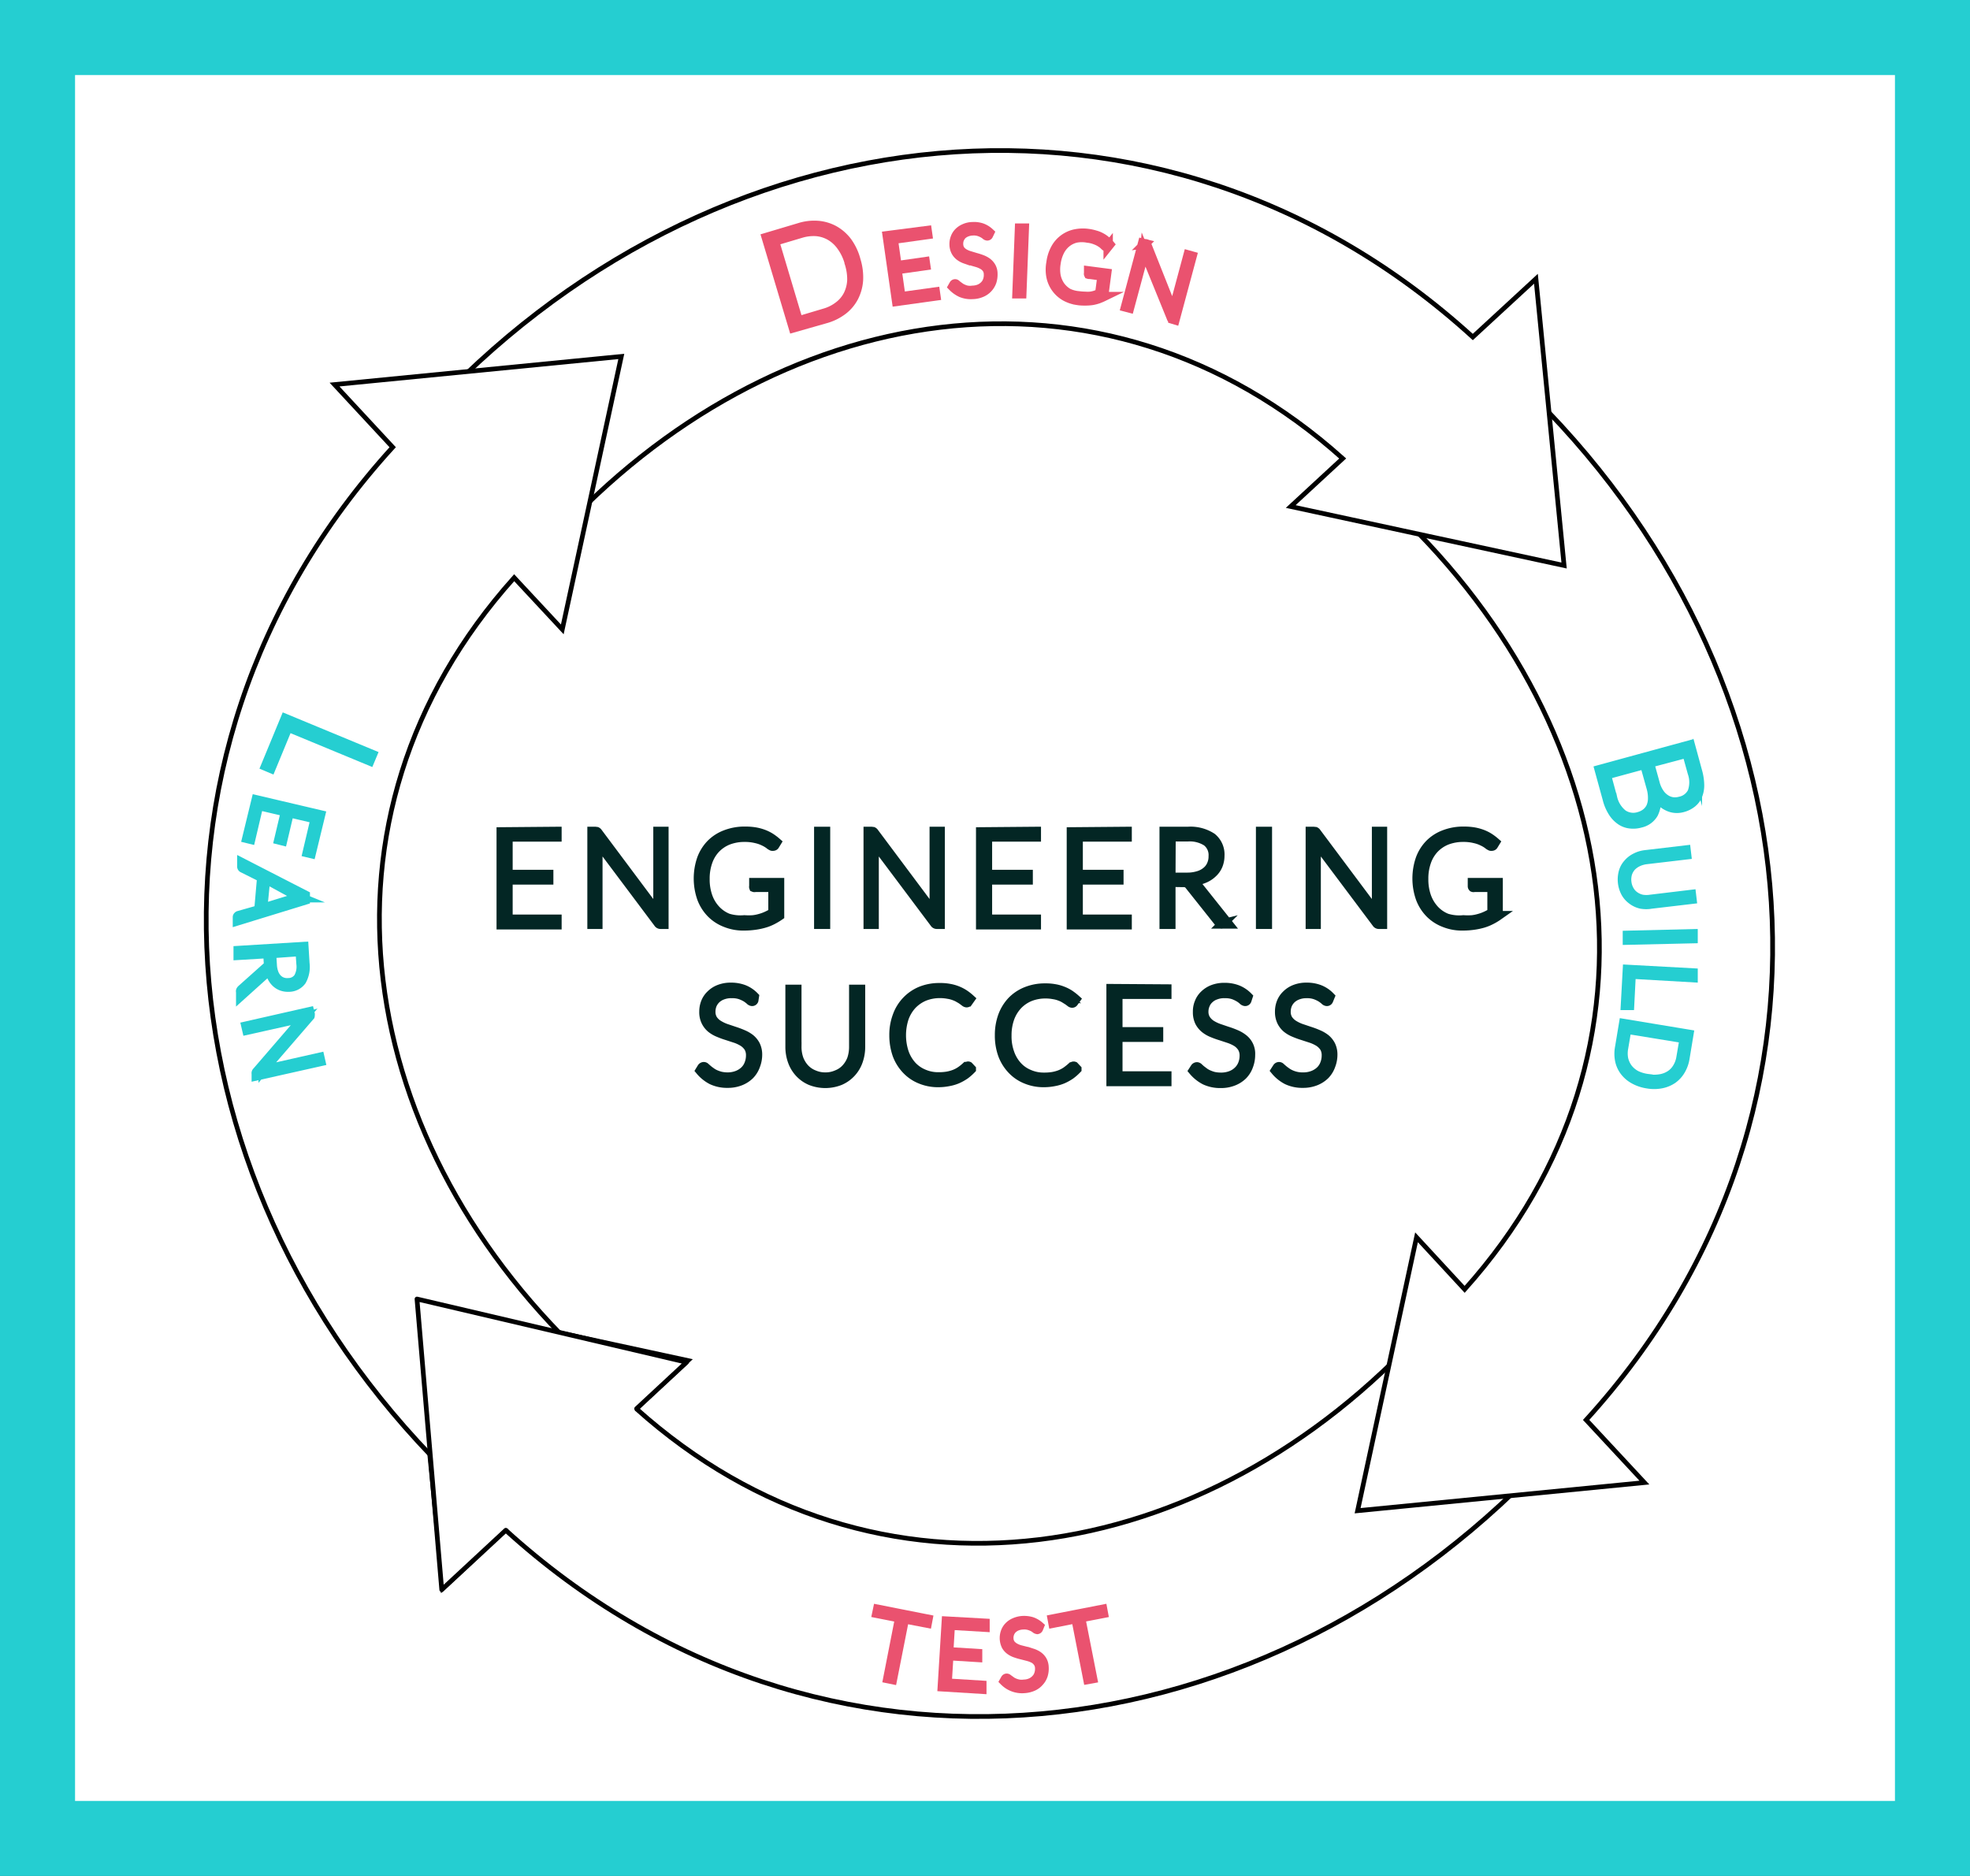 <svg xmlns="http://www.w3.org/2000/svg" viewBox="0 0 210 200"><rect x="0" y="0" width="210" height="200" fill="#333333" stroke="none"/><defs><style>.cls-1,.cls-3,.cls-4{fill:#fff;}.cls-2{fill:#25ced1;}.cls-3,.cls-4{stroke:#000;stroke-width:0.5px;}.cls-3,.cls-5,.cls-6,.cls-7{stroke-miterlimit:10;}.cls-4{stroke-linecap:round;stroke-linejoin:round;}.cls-5,.cls-6,.cls-7{fill:none;}.cls-5{stroke:#ea526f;}.cls-6{stroke:#25ced1;}.cls-7{stroke:#032624;}</style></defs><g id="ENG._SUCCESS" data-name="ENG. SUCCESS"><rect class="cls-1" x="4" y="4" width="202" height="192"/><path class="cls-2" d="M202,8V192H8V8H202m8-8H0V200H210V0Z"/></g><g id="Layer_22" data-name="Layer 22"><path class="cls-3" d="M44.21,138.75l3,30.58,6.68-6.21c33.37,30.35,81.53,24.75,111.92-8.6l-14-12.77c-23.25,25.51-58.36,31.4-84,8.42l5.52-5.12Z"/><path class="cls-3" d="M144.72,161.06l30.57-3-6.21-6.68c30.35-33.37,24.75-81.53-8.6-111.92l-12.77,14c25.51,23.25,31.4,58.36,8.42,84L151,131.91Z"/><path class="cls-3" d="M166.73,60.29l-3-30.57L157,35.93C123.68,5.58,75.52,11.18,45.13,44.53l14,12.77c23.25-25.52,58.36-31.4,84-8.42L137.59,54Z"/><path class="cls-3" d="M66.23,38,35.66,41l6.2,6.68C11.51,81,17.12,129.2,50.47,159.59l12.76-14c-25.51-23.25-31.4-58.36-8.42-84l5.13,5.51Z"/><polyline class="cls-4" points="53.92 163.14 47.09 169.48 44.45 138.49 73.19 145.23 67.86 150.18"/><path class="cls-5" d="M98.92,172.63l-.08.42-2.43-.47-1.28,6.48-.49-.1,1.27-6.48L93.47,172l.09-.43Z"/><path class="cls-5" d="M105,173.06l0,.42-3.7-.22-.17,2.84,3.08.19,0,.41-3.07-.19-.18,2.93,3.7.23,0,.42-4.21-.26.43-7Z"/><path class="cls-5" d="M110.7,173.62a.17.17,0,0,1-.12.1.38.38,0,0,1-.18-.08,1.62,1.62,0,0,0-.29-.19,2.51,2.51,0,0,0-.45-.17,1.84,1.84,0,0,0-.65-.05,1.88,1.88,0,0,0-.66.15,1.52,1.52,0,0,0-.47.33,1.27,1.27,0,0,0-.27.46,1.36,1.36,0,0,0-.07.53,1.11,1.11,0,0,0,.19.58,1.53,1.53,0,0,0,.43.37,2.52,2.52,0,0,0,.58.24l.67.17.66.2a2.32,2.32,0,0,1,.59.29,1.57,1.57,0,0,1,.43.46,1.52,1.52,0,0,1,.2.71,2.39,2.39,0,0,1-.09.85,1.88,1.88,0,0,1-.4.7,1.92,1.92,0,0,1-.67.51,2.65,2.65,0,0,1-.94.23,2.67,2.67,0,0,1-2.14-.78l.13-.23a.16.16,0,0,1,.13-.08.19.19,0,0,1,.12.05l.18.13a1.8,1.8,0,0,0,.25.18,2.53,2.53,0,0,0,.33.16,2.32,2.32,0,0,0,.44.12,1.9,1.9,0,0,0,.54,0,1.87,1.87,0,0,0,.74-.17,1.62,1.62,0,0,0,.53-.39,1.32,1.32,0,0,0,.31-.54,1.74,1.74,0,0,0,.08-.65,1.07,1.07,0,0,0-.2-.6,1.28,1.28,0,0,0-.42-.38,3.15,3.15,0,0,0-.59-.23l-.66-.17a6.36,6.36,0,0,1-.66-.19,2.16,2.16,0,0,1-.59-.29,1.52,1.52,0,0,1-.44-.47,1.88,1.88,0,0,1-.11-1.43,1.62,1.62,0,0,1,.35-.61,1.84,1.84,0,0,1,.61-.44,2.53,2.53,0,0,1,.86-.22,2.9,2.9,0,0,1,1,.11,2.45,2.45,0,0,1,.82.48Z"/><path class="cls-5" d="M117.54,171.57l.08.43-2.43.47,1.28,6.49-.5.09-1.27-6.48-2.45.48-.08-.43Z"/><path class="cls-6" d="M30.7,77.51l-1.82,4.41-.57-.24,2.1-5.08,9.29,3.85-.28.67Z"/><path class="cls-6" d="M33.17,91l-.42-.1.85-3.61-2.77-.65-.71,3-.4-.1.71-3-2.86-.67-.85,3.61-.41-.1,1-4.11,6.86,1.61Z"/><path class="cls-6" d="M25.31,98.17l0-.39a.14.14,0,0,1,.05-.11.17.17,0,0,1,.1-.06L27.6,97l.3-3.45-2-1a.18.18,0,0,1-.12-.2l0-.38,6.76,3.47,0,.51Zm3-4.47L28,96.84l3.67-1.13.19,0,.24,0-.22-.09-.19-.08Z"/><path class="cls-6" d="M28.56,101.66l-3.17.19,0-.51,7-.43.11,1.8a3,3,0,0,1-.35,1.84,1.67,1.67,0,0,1-1.35.69,2,2,0,0,1-.74-.1,1.79,1.79,0,0,1-.61-.36,2,2,0,0,1-.45-.6,2.82,2.82,0,0,1-.26-.82,1,1,0,0,1-.19.23l-2.89,2.6,0-.44a.22.22,0,0,1,0-.14.47.47,0,0,1,.09-.12l2.71-2.42a.62.62,0,0,0,.15-.19.92.92,0,0,0,0-.31Zm.38,0,.08,1.22a2.85,2.85,0,0,0,.16.83,1.73,1.73,0,0,0,.36.61,1.39,1.39,0,0,0,.53.36,1.43,1.43,0,0,0,.66.09,1.29,1.29,0,0,0,1.09-.56,2.37,2.37,0,0,0,.27-1.45L32,101.44Z"/><path class="cls-6" d="M33.05,108.21a.19.19,0,0,1,0,.1l-5,5.79a1.72,1.72,0,0,1,.28-.08l5.76-1.3.1.44-6.87,1.54,0-.23a.21.21,0,0,1,.06-.21l5-5.8-.28.08-5.78,1.29-.1-.43L33,107.86l.06.24A.2.2,0,0,1,33.05,108.21Z"/><path class="cls-5" d="M91.24,27.75a6.13,6.13,0,0,1,.27,2.11,4.62,4.62,0,0,1-.49,1.8,4.17,4.17,0,0,1-1.16,1.39,5.42,5.42,0,0,1-1.78.9l-3.51,1-2.88-9.63,3.52-1.05a5.24,5.24,0,0,1,2-.23,4.31,4.31,0,0,1,1.74.53,4.53,4.53,0,0,1,1.39,1.24A5.91,5.91,0,0,1,91.24,27.75Zm-.72.21a5.44,5.44,0,0,0-.82-1.71,3.83,3.83,0,0,0-1.18-1.1,3.58,3.58,0,0,0-1.47-.47,4.65,4.65,0,0,0-1.67.19l-2.82.84,2.54,8.51,2.82-.84a4.42,4.42,0,0,0,1.5-.76,3.41,3.41,0,0,0,1-1.2,3.91,3.91,0,0,0,.39-1.57A5.69,5.69,0,0,0,90.52,28Z"/><path class="cls-5" d="M98.83,24.58l.06.42-3.67.51.4,2.82,3-.43.06.41-3.06.43.41,2.9,3.67-.51.06.42-4.18.58-1-7Z"/><path class="cls-5" d="M105.37,25.06a.14.14,0,0,1-.13.09.31.31,0,0,1-.17-.09,1.91,1.91,0,0,0-.28-.19,2.43,2.43,0,0,0-.45-.19,1.83,1.83,0,0,0-.65-.07,1.94,1.94,0,0,0-.67.14,1.47,1.47,0,0,0-.48.31,1.53,1.53,0,0,0-.28.45,1.37,1.37,0,0,0-.08.53,1.17,1.17,0,0,0,.17.59,1.4,1.4,0,0,0,.42.38,2.36,2.36,0,0,0,.58.25l.66.2c.22.06.44.13.65.21a2.46,2.46,0,0,1,.58.31,1.62,1.62,0,0,1,.42.48,1.49,1.49,0,0,1,.18.71,2.55,2.55,0,0,1-.11.84,2,2,0,0,1-.42.7,1.94,1.94,0,0,1-.69.48,2.5,2.5,0,0,1-.94.2,2.68,2.68,0,0,1-1.21-.19,3.06,3.06,0,0,1-.91-.64l.13-.23a.15.15,0,0,1,.25,0l.18.14.25.18a1.69,1.69,0,0,0,.33.17,1.56,1.56,0,0,0,.43.13,1.86,1.86,0,0,0,.54,0,2.07,2.07,0,0,0,.74-.15,1.67,1.67,0,0,0,.54-.37,1.36,1.36,0,0,0,.33-.54,1.68,1.68,0,0,0,.09-.64,1.1,1.1,0,0,0-.17-.61,1.31,1.31,0,0,0-.42-.39,3,3,0,0,0-.57-.25l-.66-.19-.66-.2a2.14,2.14,0,0,1-.58-.31,1.54,1.54,0,0,1-.42-.49,1.63,1.63,0,0,1-.18-.75,1.77,1.77,0,0,1,.11-.68,1.63,1.63,0,0,1,.37-.6,1.88,1.88,0,0,1,.62-.42,2.13,2.13,0,0,1,.86-.19,2.59,2.59,0,0,1,1,.13,2.45,2.45,0,0,1,.82.51Z"/><path class="cls-5" d="M108.92,31.32l-.51,0,.27-7,.51,0Z"/><path class="cls-5" d="M115,31.54a5.42,5.42,0,0,0,.66.05,3.4,3.4,0,0,0,.57,0,2.89,2.89,0,0,0,.51-.11l.49-.18.25-1.88-1.34-.18a.15.15,0,0,1-.09,0,.1.1,0,0,1,0-.09l0-.27,1.92.25-.33,2.49a6.14,6.14,0,0,1-.59.25,4.15,4.15,0,0,1-.63.16,5.27,5.27,0,0,1-.71.05c-.25,0-.52,0-.82-.05a3.78,3.78,0,0,1-1.34-.44,3.14,3.14,0,0,1-1.51-2.09,3.93,3.93,0,0,1,0-1.5,4.14,4.14,0,0,1,.44-1.43,3.12,3.12,0,0,1,2.05-1.61,4.07,4.07,0,0,1,1.49-.06,4.52,4.52,0,0,1,.72.16,2.59,2.59,0,0,1,.61.24,2.66,2.66,0,0,1,.51.34,2.83,2.83,0,0,1,.43.42l-.16.2a.16.16,0,0,1-.13.06.2.2,0,0,1-.08,0,1,1,0,0,1-.2-.16,1.85,1.85,0,0,0-.35-.28,2.73,2.73,0,0,0-.57-.29,3.09,3.09,0,0,0-.86-.21,3.23,3.23,0,0,0-1.25,0,2.55,2.55,0,0,0-1,.49,2.74,2.74,0,0,0-.73.91,4.09,4.09,0,0,0-.39,1.28,4,4,0,0,0,0,1.35,2.92,2.92,0,0,0,.46,1.08,2.73,2.73,0,0,0,.83.75A3.24,3.24,0,0,0,115,31.54Z"/><path class="cls-5" d="M122.18,26a.23.23,0,0,1,.06.09l2.81,7.08a2.46,2.46,0,0,1,.07-.29l1.53-5.7.43.12-1.83,6.8-.23-.07a.18.18,0,0,1-.15-.14L122,26.84a1.27,1.27,0,0,1-.06.28l-1.54,5.72-.42-.11,1.82-6.8.25.06A.31.31,0,0,1,122.18,26Z"/><path class="cls-6" d="M170.48,82.06l9.7-2.65.76,2.79a5.76,5.76,0,0,1,.23,1.48,2.9,2.9,0,0,1-.21,1.14,2,2,0,0,1-.62.8,2.69,2.69,0,0,1-1,.48,2.22,2.22,0,0,1-.77.07,2.11,2.11,0,0,1-.77-.21,2.56,2.56,0,0,1-.69-.47,3.09,3.09,0,0,1-.57-.75,3.32,3.32,0,0,1-.28,2,2.12,2.12,0,0,1-1.39,1,2.78,2.78,0,0,1-1.17.08,2.19,2.19,0,0,1-1-.41,3,3,0,0,1-.8-.88,4.7,4.7,0,0,1-.56-1.34Zm4.84-.57-4.09,1.11.66,2.44A3.13,3.13,0,0,0,173,86.82a2,2,0,0,0,1.74.23,2.09,2.09,0,0,0,.77-.4A1.75,1.75,0,0,0,176,86a2.36,2.36,0,0,0,.17-.92,3.88,3.88,0,0,0-.16-1.12Zm.51-.14.58,2.1a3.4,3.4,0,0,0,.48,1.1,2.21,2.21,0,0,0,.67.66,1.8,1.8,0,0,0,.76.28,2,2,0,0,0,.77-.06,1.86,1.86,0,0,0,1.31-1,3.09,3.09,0,0,0,0-2.05l-.58-2.09Z"/><path class="cls-6" d="M173.41,94.05a2.23,2.23,0,0,0,.29.88,1.82,1.82,0,0,0,.56.61,2.11,2.11,0,0,0,.78.34,2.88,2.88,0,0,0,.93,0l4.33-.52.06.51-4.33.51a3.1,3.1,0,0,1-1.1,0,2.48,2.48,0,0,1-.93-.43,2.4,2.4,0,0,1-.69-.76,3,3,0,0,1-.26-2.21,2.19,2.19,0,0,1,.49-.9,2.53,2.53,0,0,1,.81-.63,3,3,0,0,1,1.06-.32l4.32-.51.06.51-4.32.51a2.87,2.87,0,0,0-.89.26,2.35,2.35,0,0,0-.69.5,2.09,2.09,0,0,0-.41.73A2.35,2.35,0,0,0,173.41,94.05Z"/><path class="cls-6" d="M173.48,100.23l0-.51,7-.17v.52Z"/><path class="cls-6" d="M173.88,103.85l-.17,3.34-.44,0,.21-3.84,7,.38,0,.5Z"/><path class="cls-6" d="M175.59,115.54a4.19,4.19,0,0,1-1.41-.48,3.15,3.15,0,0,1-1-.86,2.84,2.84,0,0,1-.52-1.16,3.59,3.59,0,0,1,0-1.39l.42-2.53,6.95,1.15-.42,2.54a3.65,3.65,0,0,1-.47,1.31,3,3,0,0,1-.86.93,3.25,3.25,0,0,1-1.21.49A4.09,4.09,0,0,1,175.59,115.54Zm.08-.52a4,4,0,0,0,1.33,0,2.76,2.76,0,0,0,1.06-.41,2.4,2.4,0,0,0,.74-.78,3,3,0,0,0,.4-1.11l.34-2-6.13-1-.34,2a3.11,3.11,0,0,0,0,1.18,2.68,2.68,0,0,0,.46,1,2.73,2.73,0,0,0,.87.73A4,4,0,0,0,175.67,115Z"/></g><g id="Layer_23" data-name="Layer 23"><path class="cls-7" d="M59.37,88.64v.59H54.15v4h4.34v.58H54.15V98h5.22v.59H53.43v-9.9Z"/><path class="cls-7" d="M63.61,88.66a.3.3,0,0,1,.12.11l6.41,8.58c0-.14,0-.27,0-.4V88.64h.63v9.9h-.34a.28.28,0,0,1-.26-.14l-6.44-8.59c0,.14,0,.27,0,.4v8.33h-.62v-9.9h.35Z"/><path class="cls-7" d="M79.35,98.07a6.69,6.69,0,0,0,.93,0,4.48,4.48,0,0,0,.78-.16,4.55,4.55,0,0,0,.68-.25c.22-.1.44-.22.66-.34V94.6H80.49a.17.17,0,0,1-.13,0,.16.16,0,0,1,0-.11v-.39h2.74v3.52a6.8,6.8,0,0,1-.77.46,4.67,4.67,0,0,1-.86.34,6.91,6.91,0,0,1-1,.21,8.31,8.31,0,0,1-1.15.08,5,5,0,0,1-2-.37,4.33,4.33,0,0,1-1.52-1,4.54,4.54,0,0,1-1-1.6,6.39,6.39,0,0,1,0-4.17,4.46,4.46,0,0,1,1-1.59,4.36,4.36,0,0,1,1.57-1,5.6,5.6,0,0,1,2.06-.36,6.72,6.72,0,0,1,1,.07,4.94,4.94,0,0,1,.9.23,4.2,4.2,0,0,1,.77.37,5.48,5.48,0,0,1,.68.51l-.19.31a.19.19,0,0,1-.17.1.27.27,0,0,1-.12,0,1.15,1.15,0,0,1-.3-.19,3.21,3.21,0,0,0-.54-.32,3.64,3.64,0,0,0-.85-.3,5,5,0,0,0-1.24-.14,4.83,4.83,0,0,0-1.75.31,3.78,3.78,0,0,0-1.32.88,3.87,3.87,0,0,0-.85,1.4,5.42,5.42,0,0,0-.3,1.86,5.49,5.49,0,0,0,.3,1.88,4,4,0,0,0,.85,1.41,3.59,3.59,0,0,0,1.3.89A4.53,4.53,0,0,0,79.35,98.07Z"/><path class="cls-7" d="M88,98.54h-.72v-9.9H88Z"/><path class="cls-7" d="M93.06,88.66a.3.3,0,0,1,.12.11l6.41,8.58c0-.14,0-.27,0-.4V88.64h.63v9.9h-.34a.28.28,0,0,1-.26-.14l-6.44-8.59c0,.14,0,.27,0,.4v8.33h-.63v-9.9h.35Z"/><path class="cls-7" d="M110.47,88.64v.59h-5.21v4h4.34v.58h-4.34V98h5.21v.59h-5.93v-9.9Z"/><path class="cls-7" d="M120.15,88.64v.59h-5.22v4h4.34v.58h-4.34V98h5.22v.59h-5.94v-9.9Z"/><path class="cls-7" d="M124.81,94.06v4.48h-.71v-9.9h2.52a4.16,4.16,0,0,1,2.57.66,2.32,2.32,0,0,1,.84,1.94,2.68,2.68,0,0,1-.19,1,2.33,2.33,0,0,1-.57.82,2.87,2.87,0,0,1-.88.58,4.18,4.18,0,0,1-1.17.3,1.13,1.13,0,0,1,.3.28l3.41,4.28h-.62a.42.42,0,0,1-.2,0,.48.48,0,0,1-.15-.14l-3.18-4a.61.61,0,0,0-.25-.21.91.91,0,0,0-.42-.07Zm0-.53h1.72a3.92,3.92,0,0,0,1.18-.16,2.36,2.36,0,0,0,.88-.45,1.82,1.82,0,0,0,.55-.71,2.12,2.12,0,0,0,.19-.93,1.81,1.81,0,0,0-.69-1.56,3.38,3.38,0,0,0-2-.51h-1.81Z"/><path class="cls-7" d="M135.1,98.54h-.72v-9.9h.72Z"/><path class="cls-7" d="M140.21,88.66a.3.3,0,0,1,.12.11l6.41,8.58c0-.14,0-.27,0-.4V88.64h.63v9.9H147a.28.28,0,0,1-.26-.14l-6.44-8.59c0,.14,0,.27,0,.4v8.33h-.62v-9.9h.35Z"/><path class="cls-7" d="M156,98.07a6.69,6.69,0,0,0,.93,0,4.48,4.48,0,0,0,.78-.16,4.55,4.55,0,0,0,.68-.25c.22-.1.44-.22.66-.34V94.6h-1.91a.17.17,0,0,1-.13,0,.16.16,0,0,1-.05-.11v-.39h2.74v3.52a6,6,0,0,1-.77.46,4.86,4.86,0,0,1-.85.34,7.06,7.06,0,0,1-1,.21,8.2,8.2,0,0,1-1.15.08,5,5,0,0,1-2-.37,4.33,4.33,0,0,1-1.52-1,4.54,4.54,0,0,1-1-1.6,6.39,6.39,0,0,1,0-4.17,4.46,4.46,0,0,1,1-1.59,4.36,4.36,0,0,1,1.57-1,5.6,5.6,0,0,1,2.06-.36,6.63,6.63,0,0,1,1,.07,4.94,4.94,0,0,1,.9.23,4.2,4.2,0,0,1,.77.37,5.48,5.48,0,0,1,.68.51l-.19.31a.19.19,0,0,1-.17.1.27.27,0,0,1-.12,0,1.15,1.15,0,0,1-.3-.19,3.21,3.21,0,0,0-.54-.32,3.64,3.64,0,0,0-.85-.3,4.93,4.93,0,0,0-1.24-.14,4.83,4.83,0,0,0-1.75.31,3.78,3.78,0,0,0-1.32.88,3.87,3.87,0,0,0-.85,1.4,5.42,5.42,0,0,0-.3,1.86,5.49,5.49,0,0,0,.3,1.88,4.12,4.12,0,0,0,.85,1.41,3.59,3.59,0,0,0,1.3.89A4.53,4.53,0,0,0,156,98.07Z"/><path class="cls-7" d="M80.35,106.64a.19.19,0,0,1-.18.12.36.36,0,0,1-.23-.13,4,4,0,0,0-.39-.29,3.62,3.62,0,0,0-.62-.29,2.66,2.66,0,0,0-.91-.13,2.56,2.56,0,0,0-1,.16,2,2,0,0,0-.69.42,1.85,1.85,0,0,0-.42.61,2,2,0,0,0-.14.74,1.53,1.53,0,0,0,.21.83,1.91,1.91,0,0,0,.57.56,4.15,4.15,0,0,0,.79.39l.92.31c.31.1.61.21.91.34a3.48,3.48,0,0,1,.8.46,2.21,2.21,0,0,1,.56.69,2.26,2.26,0,0,1,.22,1,3.2,3.2,0,0,1-.22,1.17,2.69,2.69,0,0,1-.62,1,3,3,0,0,1-1,.64,3.54,3.54,0,0,1-1.35.24,3.79,3.79,0,0,1-1.68-.35,4,4,0,0,1-1.24-1l.19-.31a.26.26,0,0,1,.2-.1.24.24,0,0,1,.16.08l.24.21a3.72,3.72,0,0,0,.34.26,2.44,2.44,0,0,0,.45.27,3.8,3.8,0,0,0,.6.21,3.48,3.48,0,0,0,.76.08,2.89,2.89,0,0,0,1-.18,2.35,2.35,0,0,0,.79-.49,1.94,1.94,0,0,0,.48-.73,2.44,2.44,0,0,0,.17-.9,1.65,1.65,0,0,0-.21-.87,2.06,2.06,0,0,0-.57-.57,4.14,4.14,0,0,0-.79-.38l-.92-.3a8.92,8.92,0,0,1-.91-.33,3.15,3.15,0,0,1-.8-.46,2.18,2.18,0,0,1-.56-.71,2.22,2.22,0,0,1-.22-1.06,2.65,2.65,0,0,1,.19-1,2.27,2.27,0,0,1,.56-.81,2.57,2.57,0,0,1,.9-.57,3.32,3.32,0,0,1,1.22-.21,3.82,3.82,0,0,1,1.39.24,3.21,3.21,0,0,1,1.11.75Z"/><path class="cls-7" d="M87.94,114.83a3,3,0,0,0,1.27-.25,2.57,2.57,0,0,0,1-.69,3.05,3.05,0,0,0,.6-1,4.1,4.1,0,0,0,.2-1.29v-6.12h.72v6.12a4.47,4.47,0,0,1-.26,1.53,3.52,3.52,0,0,1-1.93,2.07,4.23,4.23,0,0,1-3.13,0,3.45,3.45,0,0,1-1.18-.83,3.61,3.61,0,0,1-.75-1.24,4.47,4.47,0,0,1-.26-1.53v-6.12h.72v6.12a3.88,3.88,0,0,0,.21,1.29,3.15,3.15,0,0,0,.6,1,2.68,2.68,0,0,0,1,.69A3,3,0,0,0,87.94,114.83Z"/><path class="cls-7" d="M103.14,113.68a.13.13,0,0,1,.12,0l.28.3a5.34,5.34,0,0,1-.67.59,5.16,5.16,0,0,1-.8.45,4.31,4.31,0,0,1-.94.28,5.7,5.7,0,0,1-1.13.11,4.83,4.83,0,0,1-1.89-.37,4.22,4.22,0,0,1-1.47-1,4.65,4.65,0,0,1-1-1.6,6.21,6.21,0,0,1-.34-2.08,5.68,5.68,0,0,1,.36-2.06,4.48,4.48,0,0,1,2.52-2.64,5.23,5.23,0,0,1,2-.36,5.09,5.09,0,0,1,1,.08,4.31,4.31,0,0,1,.84.23,4.17,4.17,0,0,1,.73.37,5.26,5.26,0,0,1,.67.52l-.22.31a.18.18,0,0,1-.17.09.35.35,0,0,1-.16-.07l-.25-.19a3.51,3.51,0,0,0-.37-.23,2.59,2.59,0,0,0-.5-.24,3.21,3.21,0,0,0-.68-.18,4.63,4.63,0,0,0-.88-.08,4.5,4.5,0,0,0-1.66.31,3.91,3.91,0,0,0-1.3.89,4.11,4.11,0,0,0-.85,1.4,5.92,5.92,0,0,0,0,3.72,4.13,4.13,0,0,0,.83,1.4,3.56,3.56,0,0,0,1.26.87,3.86,3.86,0,0,0,1.57.31,5.49,5.49,0,0,0,.95-.07,4.22,4.22,0,0,0,.76-.21,3.33,3.33,0,0,0,.65-.34,5.26,5.26,0,0,0,.6-.48l.07,0Z"/><path class="cls-7" d="M114.39,113.68a.16.16,0,0,1,.12,0l.28.3a5.34,5.34,0,0,1-.67.59,5.16,5.16,0,0,1-.8.45,4.48,4.48,0,0,1-.94.28,5.7,5.7,0,0,1-1.13.11,4.83,4.83,0,0,1-1.89-.37,4.22,4.22,0,0,1-1.47-1,4.65,4.65,0,0,1-1-1.6,6,6,0,0,1-.34-2.08,5.9,5.9,0,0,1,.35-2.06,4.67,4.67,0,0,1,1-1.6,4.42,4.42,0,0,1,1.53-1,5.23,5.23,0,0,1,2-.36,5.09,5.09,0,0,1,1,.08,4,4,0,0,1,.83.23,3.94,3.94,0,0,1,.74.37,6.07,6.07,0,0,1,.67.52l-.22.31a.19.19,0,0,1-.17.09.31.31,0,0,1-.16-.07l-.25-.19-.37-.23a2.59,2.59,0,0,0-.5-.24,3.21,3.21,0,0,0-.68-.18,4.63,4.63,0,0,0-.88-.08,4.5,4.5,0,0,0-1.66.31,3.81,3.81,0,0,0-1.3.89,4.11,4.11,0,0,0-.85,1.4,5.4,5.4,0,0,0-.3,1.85,5.21,5.21,0,0,0,.3,1.87,4,4,0,0,0,.83,1.4,3.48,3.48,0,0,0,1.26.87,3.86,3.86,0,0,0,1.57.31,5.49,5.49,0,0,0,.95-.07,4.22,4.22,0,0,0,.76-.21,3.33,3.33,0,0,0,.65-.34,6.3,6.3,0,0,0,.6-.48l.06,0Z"/><path class="cls-7" d="M124.38,105.44V106h-5.22v4h4.34v.58h-4.34v4.13h5.22v.59h-5.94v-9.9Z"/><path class="cls-7" d="M132.91,106.64a.19.19,0,0,1-.18.12.41.41,0,0,1-.24-.13,2.46,2.46,0,0,0-.39-.29,3.49,3.49,0,0,0-.61-.29,2.69,2.69,0,0,0-.91-.13,2.52,2.52,0,0,0-1,.16,1.83,1.83,0,0,0-.69.42,1.59,1.59,0,0,0-.42.61,1.85,1.85,0,0,0-.15.74,1.53,1.53,0,0,0,.22.83,2,2,0,0,0,.56.56,4.25,4.25,0,0,0,.8.39l.91.31a9.15,9.15,0,0,1,.92.34,3.41,3.41,0,0,1,.79.46,2,2,0,0,1,.78,1.71,3.2,3.2,0,0,1-.21,1.17,2.69,2.69,0,0,1-.62,1,2.92,2.92,0,0,1-1,.64,3.52,3.52,0,0,1-1.34.24,3.83,3.83,0,0,1-1.69-.35,4.07,4.07,0,0,1-1.24-1l.2-.31a.25.25,0,0,1,.2-.1.26.26,0,0,1,.16.08l.23.21.34.26a2.23,2.23,0,0,0,.46.27,3.67,3.67,0,0,0,.59.21,3.57,3.57,0,0,0,.77.08,2.89,2.89,0,0,0,1.05-.18,2.21,2.21,0,0,0,.78-.49,2,2,0,0,0,.49-.73,2.44,2.44,0,0,0,.17-.9,1.65,1.65,0,0,0-.22-.87,2,2,0,0,0-.56-.57,4.23,4.23,0,0,0-.8-.38l-.91-.3a9.11,9.11,0,0,1-.92-.33,3.09,3.09,0,0,1-.79-.46,2.21,2.21,0,0,1-.57-.71,2.35,2.35,0,0,1-.21-1.06,2.45,2.45,0,0,1,.19-1,2.24,2.24,0,0,1,.55-.81,2.66,2.66,0,0,1,.9-.57,3.37,3.37,0,0,1,1.23-.21,3.77,3.77,0,0,1,1.38.24,3.25,3.25,0,0,1,1.12.75Z"/><path class="cls-7" d="M141.62,106.64a.19.19,0,0,1-.18.12.36.36,0,0,1-.23-.13,4,4,0,0,0-.39-.29,3.62,3.62,0,0,0-.62-.29,2.66,2.66,0,0,0-.91-.13,2.56,2.56,0,0,0-.95.16,2,2,0,0,0-.69.42,1.85,1.85,0,0,0-.42.61,2,2,0,0,0-.14.74,1.53,1.53,0,0,0,.21.83,2,2,0,0,0,.57.56,4.15,4.15,0,0,0,.79.39l.92.31a9,9,0,0,1,.91.34,3.48,3.48,0,0,1,.8.46,2.21,2.21,0,0,1,.56.69,2.26,2.26,0,0,1,.22,1,3.2,3.2,0,0,1-.22,1.17,2.69,2.69,0,0,1-.62,1,3,3,0,0,1-1,.64,3.54,3.54,0,0,1-1.35.24,3.79,3.79,0,0,1-1.68-.35,4,4,0,0,1-1.24-1l.2-.31a.23.23,0,0,1,.19-.1.24.24,0,0,1,.16.08l.24.21a3.72,3.72,0,0,0,.34.26,2.44,2.44,0,0,0,.45.27,3,3,0,0,0,1.36.29,2.85,2.85,0,0,0,1.05-.18,2.35,2.35,0,0,0,.79-.49,1.94,1.94,0,0,0,.48-.73,2.44,2.44,0,0,0,.17-.9,1.65,1.65,0,0,0-.21-.87,2.06,2.06,0,0,0-.57-.57,4.14,4.14,0,0,0-.79-.38l-.92-.3a8.92,8.92,0,0,1-.91-.33,3.15,3.15,0,0,1-.8-.46,2.18,2.18,0,0,1-.56-.71,2.35,2.35,0,0,1-.22-1.06,2.65,2.65,0,0,1,.19-1,2.27,2.27,0,0,1,.56-.81,2.57,2.57,0,0,1,.9-.57,3.28,3.28,0,0,1,1.22-.21,3.73,3.73,0,0,1,1.38.24,3.16,3.16,0,0,1,1.12.75Z"/></g></svg>